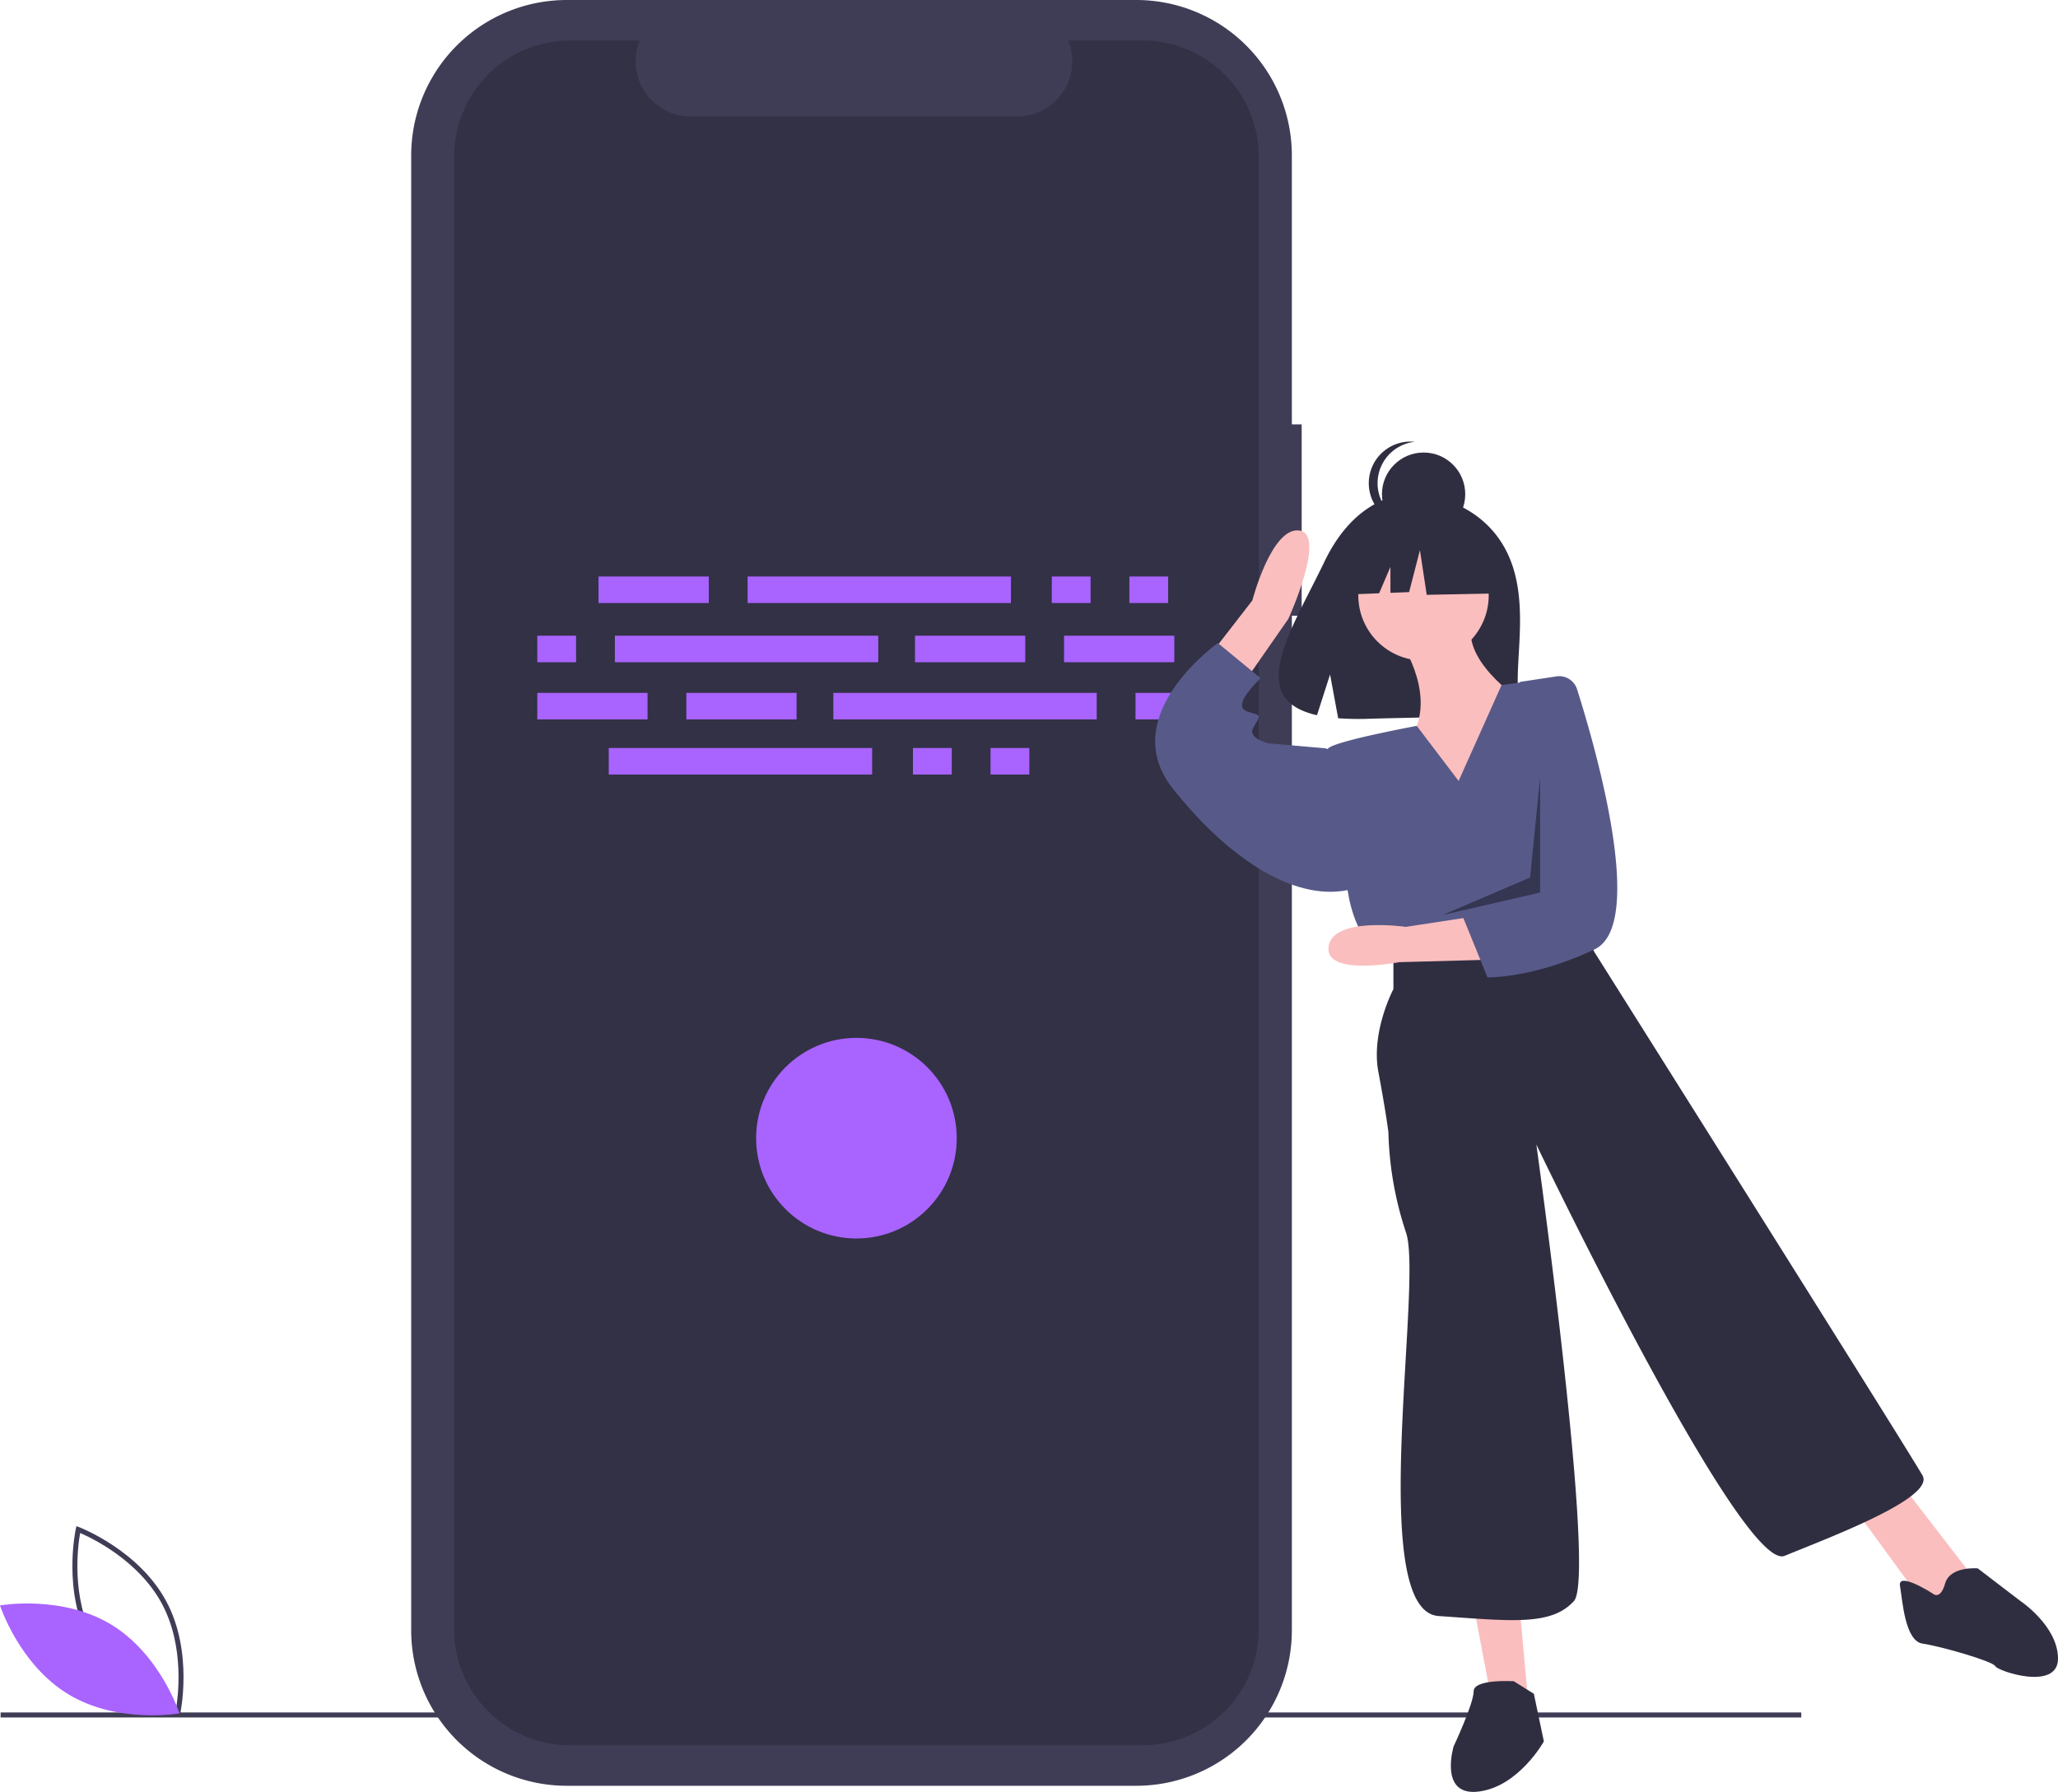 <svg xmlns="http://www.w3.org/2000/svg" data-name="Layer 1" width="820.615" height="714.558" viewBox="0 0 820.615 714.558" xmlns:xlink="http://www.w3.org/1999/xlink"><title>voice_assistant</title><path d="M708.726,261.945h-3.913V154.758a62.037,62.037,0,0,0-62.037-62.037H415.687A62.037,62.037,0,0,0,353.65,154.758V742.793a62.037,62.037,0,0,0,62.037,62.037H642.776a62.037,62.037,0,0,0,62.037-62.037V338.242h3.913Z" transform="translate(-189.693 -92.721)" fill="#3f3d56"/><rect x="0.244" y="682.871" width="718" height="2" fill="#3f3d56"/><path d="M645.28,108.861H615.637a22.011,22.011,0,0,1-20.379,30.323H465.161a22.011,22.011,0,0,1-20.379-30.323H417.096A46.328,46.328,0,0,0,370.768,155.189V742.361a46.328,46.328,0,0,0,46.328,46.328H645.28a46.328,46.328,0,0,0,46.328-46.328V155.189A46.328,46.328,0,0,0,645.28,108.861Z" transform="translate(-189.693 -92.721)" opacity="0.2"/><path d="M261.255,777.486l-1.073-.402c-.236-.089-23.709-9.082-34.704-29.474-10.996-20.393-5.612-44.945-5.556-45.19l.253-1.118,1.073.402c.236.089,23.708,9.082,34.704,29.474,10.996,20.393,5.612,44.945,5.556,45.19ZM227.239,746.661c9.296,17.241,27.845,26.079,32.545,28.097.894-5.037,3.696-25.406-5.592-42.631-9.287-17.223-27.843-26.074-32.545-28.097C220.752,709.07,217.951,729.437,227.239,746.661Z" transform="translate(-189.693 -92.721)" fill="#3f3d56"/><path d="M233.881,740.457c19.761,11.889,27.371,35.503,27.371,35.503s-24.428,4.339-44.188-7.55-27.371-35.503-27.371-35.503S214.12,728.569,233.881,740.457Z" transform="translate(-189.693 -92.721)" fill="#a963ff"/><rect x="238.667" y="229.887" width="43.962" height="10.583" fill="#a963ff"/><rect x="419.398" y="229.887" width="15.468" height="10.583" fill="#a963ff"/><rect x="450.334" y="229.887" width="15.468" height="10.583" fill="#a963ff"/><rect x="298.097" y="229.887" width="105.019" height="10.583" fill="#a963ff"/><rect x="364.039" y="298.272" width="15.468" height="10.583" fill="#a963ff"/><rect x="394.975" y="298.272" width="15.468" height="10.583" fill="#a963ff"/><rect x="242.738" y="298.272" width="105.019" height="10.583" fill="#a963ff"/><rect x="364.853" y="253.496" width="43.962" height="10.583" fill="#a963ff"/><rect x="424.283" y="253.496" width="43.962" height="10.583" fill="#a963ff"/><rect x="214.244" y="253.496" width="15.468" height="10.583" fill="#a963ff"/><rect x="245.18" y="253.496" width="105.019" height="10.583" fill="#a963ff"/><rect x="463.366" y="369.012" width="43.962" height="10.583" transform="translate(781.002 655.886) rotate(-180)" fill="#a963ff"/><rect x="403.937" y="369.012" width="43.962" height="10.583" transform="translate(662.143 655.886) rotate(-180)" fill="#a963ff"/><rect x="642.469" y="369.012" width="15.468" height="10.583" transform="translate(1110.713 655.886) rotate(-180)" fill="#a963ff"/><rect x="521.982" y="369.012" width="105.019" height="10.583" transform="translate(959.29 655.886) rotate(-180)" fill="#a963ff"/><circle cx="341.495" cy="453.871" r="40" fill="#a963ff"/><path d="M789.107,310.205c-11.607-19.612-34.57-20.526-34.57-20.526s-22.376-2.861-36.731,27.008c-13.379,27.841-31.845,54.722-2.973,61.239l5.215-16.232,3.23,17.44a112.967,112.967,0,0,0,12.353.211c30.92-.998,60.366.292,59.418-10.803C793.788,353.792,800.275,329.075,789.107,310.205Z" transform="translate(-189.693 -92.721)" fill="#2f2e41"/><path d="M747.307,347.138s15,21,6,38,21,35,21,35l22-48s-26-17-19-33Z" transform="translate(-189.693 -92.721)" fill="#fbbebe"/><circle cx="567.615" cy="237.417" r="26" fill="#fbbebe"/><path d="M667.328,360.194l21.728-28.034s7.651-29.385,18.731-27.895-4.377,35.24-4.377,35.24l-21.589,31.031Z" transform="translate(-189.693 -92.721)" fill="#fbbebe"/><polygon points="587.615 640.417 594.615 677.417 609.615 681.417 605.615 637.417 587.615 640.417" fill="#fbbebe"/><polygon points="738.615 600.417 765.615 637.417 776.615 642.417 785.615 627.417 758.615 592.417 738.615 600.417" fill="#fbbebe"/><path d="M771.307,404.138,754.626,382.179s-32.319,5.959-35.319,8.959,8,58,8,58,2,15,11,23l9,6,74-15,2.782-32.926a86.41,86.41,0,0,0-22.782-66.074l0,0-12.876,1.76Z" transform="translate(-189.693 -92.721)" fill="#575a89"/><path d="M723.307,393.138l-5-2-23-2s-8-2-6-6,4-5,0-6-5-2-4-5,7-9,7-9l-17-14s-.92.651-2.407,1.855c-8.44,6.834-35.147,31.489-15.593,56.145,23,29,50,46,72,40Z" transform="translate(-189.693 -92.721)" fill="#575a89"/><path d="M745.307,473.138v14s-9,17-6,33,4,24,4,24a136.533,136.533,0,0,0,7,40c7,20-16,151,13,153s45,4,54-6-15-182-15-182,82,171,99,164,60-23,55-32-131-209-131-209l-4-9Z" transform="translate(-189.693 -92.721)" fill="#2f2e41"/><path d="M793.307,763.138s-16-1-16,4-8,22-8,22-6,20,10,18,26-20,26-20l-4-19Z" transform="translate(-189.693 -92.721)" fill="#2f2e41"/><path d="M960.307,728.138s-14-9-13-3,2,22,9,23,28,7,29,9,25,10,25-3-15-23-15-23l-17-13s-11-1-13,6S960.307,728.138,960.307,728.138Z" transform="translate(-189.693 -92.721)" fill="#2f2e41"/><circle cx="567.654" cy="197.057" r="16.604" fill="#2f2e41"/><path d="M738.995,285.408a16.604,16.604,0,0,1,14.856-16.51,16.604,16.604,0,1,0,0,33.021A16.604,16.604,0,0,1,738.995,285.408Z" transform="translate(-189.693 -92.721)" fill="#2f2e41"/><polygon points="594.282 215.593 571.596 203.709 540.266 208.571 533.785 237.199 549.92 236.579 554.428 226.061 554.428 236.405 561.873 236.119 566.194 219.374 568.895 237.199 595.363 236.659 594.282 215.593" fill="#2f2e41"/><path d="M782.617,475.455l-34.987.946s-29.854,5.809-28.179-6.241,30.799-7.835,30.799-7.835l31.88-4.863Z" transform="translate(-189.693 -92.721)" fill="#fbbebe"/><path d="M810.299,362.443a7.467,7.467,0,0,1,8.236,5.128c6.849,21.584,27.951,93.813,6.985,103.723-24.694,11.672-42.714,11.158-42.714,11.158l-9.645-23.748,8.781-8.24,9.374-60.275,4.492-25.55Z" transform="translate(-189.693 -92.721)" fill="#575a89"/><polygon points="614.115 309.917 610.115 349.917 575.115 364.917 614.115 355.917 614.115 309.917" opacity="0.4"/></svg>
